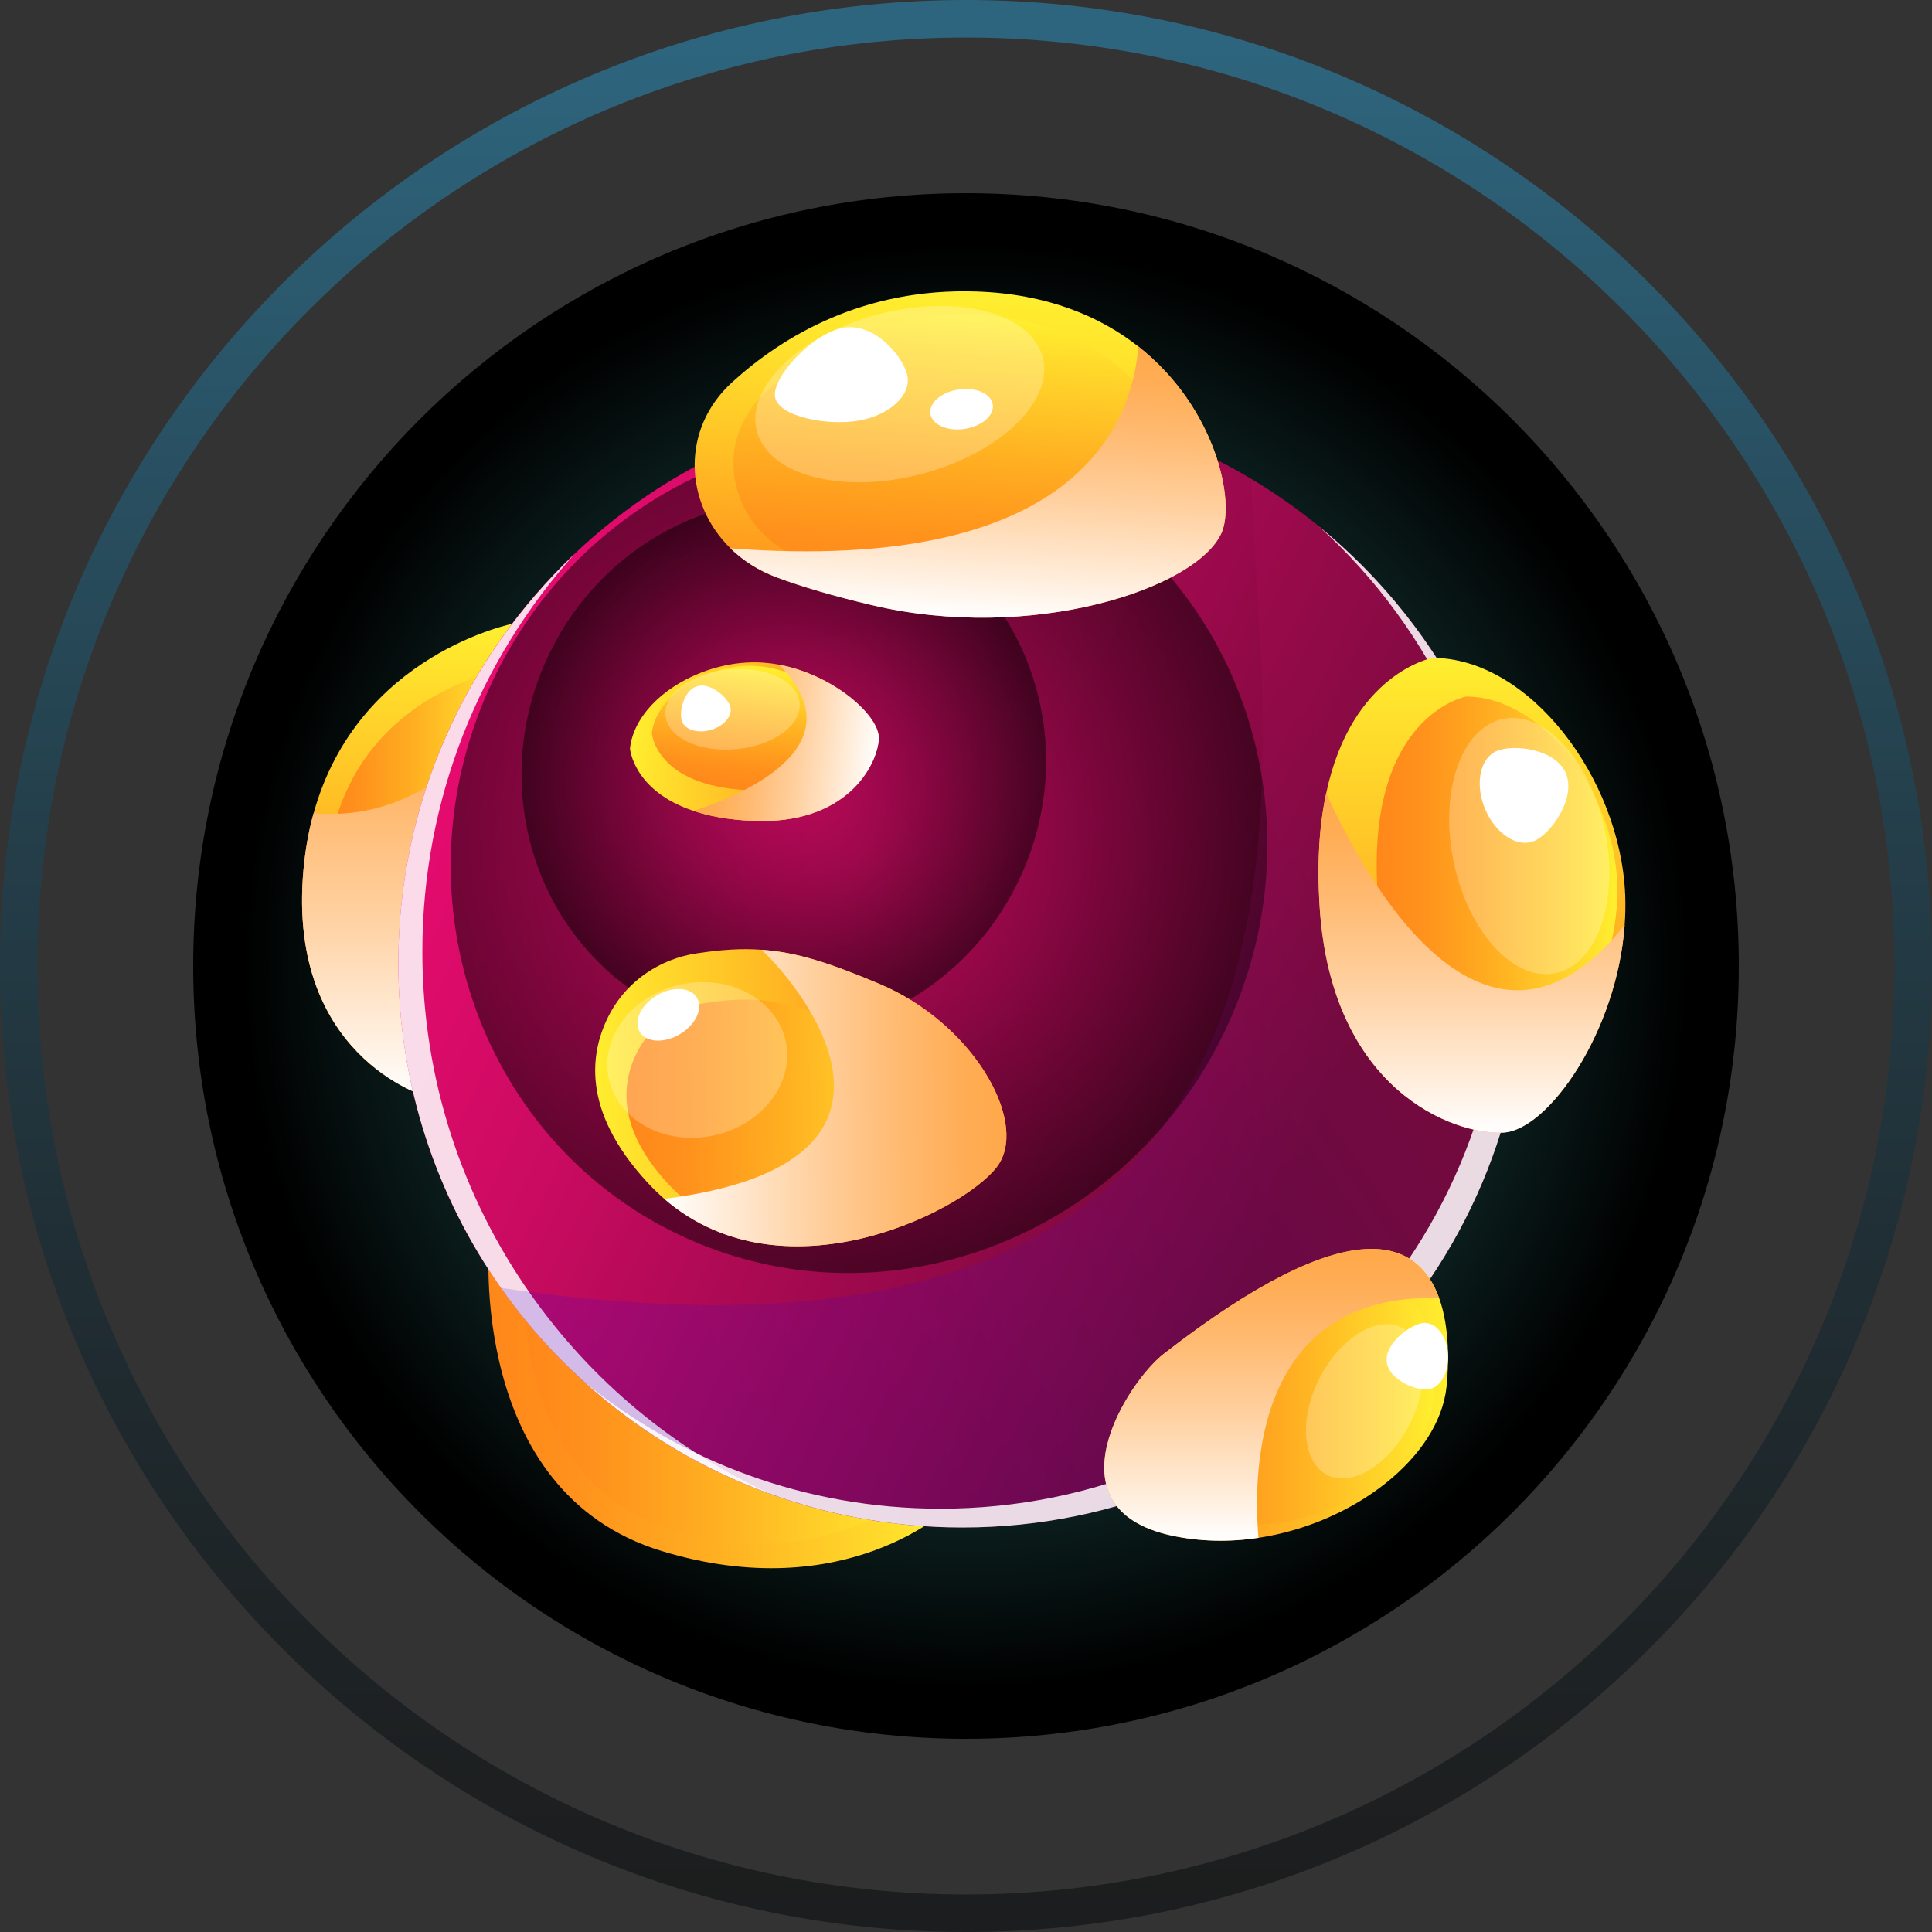 <svg width="1000" height="1000" viewBox="0 0 1000 1000" fill="none" xmlns="http://www.w3.org/2000/svg">
<rect x="0" y="0" width="1000" height="1000" fill="#333333" stroke="none"/>
<g clip-path="url(#clip0_548_25701)">
<g clip-path="url(#clip1_548_25701)">
<path style="mix-blend-mode:screen" d="M500 900C720.914 900 900 720.914 900 500C900 279.086 720.914 100 500 100C279.086 100 100 279.086 100 500C100 720.914 279.086 900 500 900Z" fill="url(#paint0_radial_548_25701)"/>
<path d="M220.775 567.606C220.775 567.606 146.177 546.485 157.512 445.949C158.538 436.992 160.141 428.673 162.329 420.939C185.197 338.166 266.169 322.645 266.169 322.645C269.968 331.116 272.445 340.597 273.812 350.724C285.489 435.587 220.768 567.606 220.768 567.606H220.775Z" fill="url(#paint1_linear_548_25701)"/>
<path style="mix-blend-mode:multiply" d="M255.754 348.027C255.754 348.027 178.967 362.705 169.585 445.767C160.582 525.501 219.742 542.223 219.742 542.223C219.742 542.223 284.046 411.047 255.754 348.027Z" fill="url(#paint2_linear_548_25701)"/>
<path style="mix-blend-mode:multiply" d="M220.775 567.609C220.775 567.609 146.177 546.488 157.512 445.952C158.538 436.995 160.141 428.676 162.329 420.942C194.595 423.715 237.125 412.038 273.812 350.72C285.489 435.582 220.768 567.601 220.768 567.601L220.775 567.609Z" fill="url(#paint3_linear_548_25701)"/>
<path d="M253.215 642.207C253.215 642.207 241.402 771.969 342.431 802.792C438.135 831.988 491.658 780.083 491.658 780.083L253.215 642.207Z" fill="url(#paint4_linear_548_25701)"/>
<path style="mix-blend-mode:multiply" d="M271.434 655.18C271.434 655.18 261.428 765.075 346.989 791.172C428.038 815.901 473.371 771.943 473.371 771.943L271.441 655.18H271.434Z" fill="url(#paint5_linear_548_25701)"/>
<path d="M790.112 498.663C790.112 659.924 659.408 790.628 498.146 790.628C399.411 790.628 312.118 741.626 259.316 666.64C225.835 619.149 206.181 561.189 206.181 498.663C206.181 337.401 336.885 206.697 498.146 206.697C552.794 206.697 603.939 221.732 647.632 247.867C732.98 298.769 790.112 392.049 790.112 498.67V498.663Z" fill="url(#paint6_linear_548_25701)"/>
<g style="mix-blend-mode:overlay" opacity="0.85">
<path d="M274.753 670.034C239.38 619.861 218.616 558.626 218.616 492.567C218.616 413.555 248.352 341.517 297.196 286.945C241.165 340.142 206.172 415.287 206.172 498.66C206.172 561.194 225.834 619.147 259.308 666.638C293.443 715.124 342.058 752.64 398.81 773.175C348.85 750.307 306.054 714.501 274.753 670.034Z" fill="white"/>
</g>
<path style="mix-blend-mode:color-dodge" opacity="0.5" d="M636.14 528.991C685.447 419.535 639.675 292.18 533.907 244.535C428.139 196.89 302.427 246.997 253.121 356.453C203.814 465.909 249.586 593.265 355.354 640.91C461.122 688.555 586.834 638.447 636.14 528.991Z" fill="url(#paint7_radial_548_25701)"/>
<path style="mix-blend-mode:color-dodge" opacity="0.5" d="M528.71 452.709C560.382 382.401 530.98 300.595 463.04 269.991C395.101 239.386 314.35 271.572 282.678 341.88C251.007 412.188 280.408 493.994 348.348 524.598C416.288 555.203 497.039 523.017 528.71 452.709Z" fill="url(#paint8_radial_548_25701)"/>
<path style="mix-blend-mode:color-burn" opacity="0.15" d="M790.112 498.663C790.112 659.924 659.408 790.629 498.146 790.629C399.411 790.629 312.118 741.626 259.316 666.64C719.556 734.667 652.16 393.409 647.632 247.859C732.98 298.762 790.112 392.042 790.112 498.663Z" fill="url(#paint9_linear_548_25701)"/>
<g style="mix-blend-mode:overlay" opacity="0.85">
<path d="M682.55 272.353C741.634 325.747 778.755 403.005 778.755 488.93C778.755 650.192 648.05 780.896 486.789 780.896C416.962 780.896 352.871 756.364 302.645 715.483C354.39 762.176 422.941 790.628 498.147 790.628C659.408 790.628 790.113 659.924 790.113 498.663C790.113 407.358 748.191 325.854 682.55 272.353Z" fill="white"/>
</g>
<path d="M748.747 717.632C745.001 754.13 700.959 788.485 651.372 795.976C636.534 798.217 621.157 798.02 606.213 794.76C541.59 780.599 583.679 715.3 602.224 700.842C700.177 624.686 734.099 641.909 744.902 671.889C750.502 687.463 749.864 706.532 748.747 717.632Z" fill="url(#paint10_linear_548_25701)"/>
<path style="mix-blend-mode:multiply" d="M623.397 710.998C608.377 722.675 574.287 775.567 626.633 787.017C678.979 798.466 738.079 762.986 742.014 724.574C744.711 698.295 743.982 617.216 623.389 710.99L623.397 710.998Z" fill="url(#paint11_linear_548_25701)"/>
<path style="mix-blend-mode:multiply" d="M651.377 795.977C636.54 798.218 621.163 798.021 606.219 794.761C541.596 780.6 583.685 715.301 602.23 700.843C700.183 624.687 734.105 641.91 744.908 671.89C649.729 669.116 648.415 760.938 651.385 795.977H651.377Z" fill="url(#paint12_linear_548_25701)"/>
<g style="mix-blend-mode:overlay" opacity="0.25">
<path d="M725.635 687.219C738.527 693.768 740.328 716.127 729.646 737.172C718.964 758.209 699.857 769.962 686.957 763.413C674.064 756.864 672.263 734.505 682.945 713.46C693.627 692.423 712.734 680.67 725.635 687.219Z" fill="white"/>
</g>
<path d="M517.231 602.169C503.594 624.383 407.297 675.346 343.829 620.524C340.775 617.834 337.774 614.955 334.864 611.779C300.767 574.644 305.007 544.171 315.992 524.03C325.079 507.468 341.725 496.353 360.376 493.489C373.2 491.529 383.897 490.807 394.222 491.597C412.387 492.828 429.542 498.45 455.229 509.268C502.933 529.348 531.544 578.868 517.238 602.161L517.231 602.169Z" fill="url(#paint13_linear_548_25701)"/>
<path style="mix-blend-mode:multiply" d="M365.466 519.112C350.773 521.376 337.652 530.121 330.518 543.158C321.842 559.021 318.522 583.036 345.379 612.301C394.951 666.311 477.793 623.082 489.067 604.727C500.334 586.372 477.793 547.359 440.216 531.542C408.391 518.148 393.189 514.85 365.474 519.112H365.466Z" fill="url(#paint14_linear_548_25701)"/>
<path style="mix-blend-mode:multiply" d="M517.231 602.169C503.594 624.383 407.297 675.346 343.829 620.524C487.791 602.298 416.627 512.778 394.222 491.604C412.387 492.835 429.542 498.457 455.229 509.276C502.933 529.356 531.544 578.875 517.238 602.169H517.231Z" fill="url(#paint15_linear_548_25701)"/>
<g style="mix-blend-mode:overlay" opacity="0.25">
<path d="M406.729 539.207C411.181 560.829 394.277 582.588 368.962 587.799C343.648 593.011 319.527 579.708 315.067 558.079C310.615 536.457 327.519 514.698 352.833 509.486C378.14 504.274 402.269 517.577 406.721 539.207H406.729Z" fill="white"/>
</g>
<path d="M360.756 516.448C364.053 521.994 360.087 530.435 351.897 535.305C343.707 540.174 334.401 539.62 331.103 534.074C327.806 528.528 331.772 520.087 339.962 515.217C348.152 510.347 357.459 510.902 360.756 516.448Z" fill="white"/>
<path d="M737.176 684.756C743.626 684.498 749.157 692.004 749.537 701.524C749.916 711.043 745.001 718.967 738.551 719.226C732.101 719.484 718.099 713.71 717.719 704.19C717.339 694.671 730.725 685.015 737.176 684.756Z" fill="white"/>
<path d="M840.915 478.803C836.927 534.081 801.356 585.128 777.949 586.245C752.399 587.46 689.143 564.349 683.058 469.458C681.546 445.854 683.012 426.488 686.416 410.678C699.552 348.342 741.451 340.509 741.451 340.509C791.327 340.509 838.773 402.549 841.204 463.381C841.402 468.539 841.303 473.698 840.915 478.803Z" fill="url(#paint16_linear_548_25701)"/>
<path style="mix-blend-mode:multiply" d="M758.833 360.536C758.833 360.536 707.179 370.222 713.036 461.664C717.807 536.08 767.418 554.207 787.452 553.25C807.486 552.293 838.97 504.596 837.063 456.893C835.156 409.189 797.944 360.536 758.833 360.536Z" fill="url(#paint17_linear_548_25701)"/>
<path style="mix-blend-mode:multiply" d="M840.916 478.801C836.928 534.079 801.357 585.126 777.95 586.243C752.4 587.458 689.144 564.347 683.059 469.456C681.547 445.851 683.013 426.486 686.417 410.676C713.182 469.168 773.277 563.474 840.916 478.801Z" fill="url(#paint18_linear_548_25701)"/>
<g style="mix-blend-mode:overlay" opacity="0.25">
<path d="M777.987 372.104C799.609 367.652 823.214 393.506 830.697 429.852C838.181 466.197 826.724 499.276 805.094 503.728C783.472 508.18 759.867 482.326 752.384 445.981C744.901 409.635 756.357 376.556 777.987 372.104Z" fill="white"/>
</g>
<path d="M774.836 388.652C783.573 385.081 805.286 387.535 810.558 400.435C815.831 413.328 802.672 431.782 793.935 435.353C785.198 438.923 773.84 431.372 768.568 418.471C763.295 405.579 766.099 392.222 774.836 388.652Z" fill="white"/>
<path d="M403.096 344.011C431.373 349.246 455.647 370.526 454.872 382.659C454.028 395.901 438.477 427.187 389.2 424.87C376.946 424.292 367.039 422.423 359.084 419.757C327.7 409.394 326.066 387.346 326.066 387.346C328.938 361.629 363.658 340.737 395.157 342.978C397.831 343.176 400.482 343.517 403.096 344.019V344.011Z" fill="url(#paint19_linear_548_25701)"/>
<path style="mix-blend-mode:multiply" d="M337.395 379.529C337.395 379.529 339.415 406.72 386.906 408.961C425.554 410.785 437.748 386.245 438.409 375.86C439.07 365.474 416.285 346.496 391.579 344.741C366.872 342.978 339.643 359.366 337.395 379.537V379.529Z" fill="url(#paint20_linear_548_25701)"/>
<path style="mix-blend-mode:multiply" d="M403.095 344.011C431.373 349.245 455.646 370.525 454.871 382.658C454.028 395.901 438.476 427.186 389.2 424.869C376.945 424.292 367.038 422.423 359.084 419.756C390.78 409.317 442.867 383.76 403.095 344.011Z" fill="url(#paint21_linear_548_25701)"/>
<g style="mix-blend-mode:overlay" opacity="0.25">
<path d="M344.46 370.32C343.404 358.917 358.097 348.235 377.265 346.465C396.441 344.694 412.836 352.504 413.884 363.916C414.94 375.319 400.247 386.001 381.079 387.771C361.911 389.542 345.508 381.731 344.46 370.32Z" fill="white"/>
</g>
<path d="M352.817 372.896C351.48 368.186 353.994 357.132 360.946 355.157C367.898 353.181 376.657 361.022 377.994 365.732C379.332 370.442 374.781 375.867 367.829 377.842C360.878 379.818 354.154 377.607 352.817 372.896Z" fill="white"/>
<path d="M632.293 275.764C619.453 304.809 533.717 332.858 450.884 313.121C431.374 308.479 415.267 303.791 402.018 298.845C392.551 295.32 384.513 290.131 378.101 283.818C354.238 260.517 352.209 222.089 379.074 197.74C405.284 173.914 446.933 148.957 505.319 150.879C541.771 152.08 569.212 163.605 589.208 179.354C629.33 210.944 639.457 259.506 632.293 275.78V275.764Z" fill="url(#paint22_linear_548_25701)"/>
<path style="mix-blend-mode:multiply" d="M415.913 289.592C377.767 275.392 367.138 229.55 396.267 203.111C418.686 182.765 454.325 161.402 504.232 163.065C597.968 166.188 621.999 249.014 612.798 269.854C601.835 294.697 528.498 318.674 457.683 301.808C441 297.835 427.226 293.808 415.906 289.592H415.913Z" fill="url(#paint23_linear_548_25701)"/>
<path style="mix-blend-mode:multiply" d="M632.293 275.762C619.454 304.806 533.718 332.856 450.884 313.118C431.374 308.476 415.268 303.788 402.018 298.842C392.552 295.317 384.514 290.128 378.102 283.815C557.68 297.338 586.109 218.85 589.201 179.344C629.323 210.933 639.45 259.496 632.286 275.769L632.293 275.762Z" fill="url(#paint24_linear_548_25701)"/>
<g style="mix-blend-mode:overlay" opacity="0.25">
<path d="M539.193 183.294C546.776 205.736 520.025 233.208 479.44 244.658C438.863 256.107 399.82 247.187 392.238 224.745C384.656 202.302 411.406 174.83 451.991 163.381C492.569 151.932 531.611 160.851 539.193 183.294Z" fill="white"/>
</g>
<path d="M469.619 194.419C471.753 204.501 460.494 214.932 444.464 217.713C428.433 220.493 403.347 215.813 401.212 205.732C399.077 195.65 420.532 172.433 436.563 169.652C452.593 166.871 467.484 184.338 469.619 194.419Z" fill="white"/>
<path d="M513.782 209.014C514.967 214.598 508.73 220.372 499.848 221.914C490.967 223.457 482.815 220.175 481.63 214.591C480.445 209.007 486.682 203.233 495.563 201.69C504.445 200.148 512.597 203.43 513.782 209.014Z" fill="white"/>
</g>
<path style="mix-blend-mode:screen" opacity="0.45" fill-rule="evenodd" clip-rule="evenodd" d="M500 0C223.922 0 0 223.769 0 500C0 776.232 223.922 1000 500 1000C776.078 1000 1000 776.079 1000 500C1000 223.922 776.231 0 500 0ZM500 980.576C234.628 980.576 19.425 765.372 19.425 500C19.425 234.629 234.628 19.425 500 19.425C765.372 19.425 980.575 234.629 980.575 500C980.575 765.372 765.372 980.576 500 980.576Z" fill="url(#paint25_linear_548_25701)"/>
</g>
<defs>
<radialGradient id="paint0_radial_548_25701" cx="0" cy="0" r="1" gradientUnits="userSpaceOnUse" gradientTransform="translate(500 500) scale(400)">
<stop stop-color="#2F7C7B"/>
<stop offset="0.42" stop-color="#1A4645"/>
<stop offset="0.94"/>
</radialGradient>
<linearGradient id="paint1_linear_548_25701" x1="215.784" y1="567.606" x2="215.784" y2="322.645" gradientUnits="userSpaceOnUse">
<stop stop-color="#FF871A"/>
<stop offset="0.18" stop-color="#FF911C"/>
<stop offset="0.47" stop-color="#FFAD21"/>
<stop offset="0.85" stop-color="#FFDA2B"/>
<stop offset="0.99" stop-color="#FFEE2F"/>
</linearGradient>
<linearGradient id="paint2_linear_548_25701" x1="168.658" y1="445.129" x2="262.948" y2="445.129" gradientUnits="userSpaceOnUse">
<stop stop-color="#FF871A"/>
<stop offset="0.18" stop-color="#FF911C"/>
<stop offset="0.47" stop-color="#FFAD21"/>
<stop offset="0.85" stop-color="#FFDA2B"/>
<stop offset="0.99" stop-color="#FFEE2F"/>
</linearGradient>
<linearGradient id="paint3_linear_548_25701" x1="215.784" y1="567.609" x2="215.784" y2="350.727" gradientUnits="userSpaceOnUse">
<stop stop-color="white"/>
<stop offset="0.15" stop-color="#FFEEDD"/>
<stop offset="0.44" stop-color="#FFD09F"/>
<stop offset="0.69" stop-color="#FFBA71"/>
<stop offset="0.88" stop-color="#FFAD55"/>
<stop offset="0.99" stop-color="#FFA84B"/>
</linearGradient>
<linearGradient id="paint4_linear_548_25701" x1="252.79" y1="726.955" x2="491.65" y2="726.955" gradientUnits="userSpaceOnUse">
<stop stop-color="#FF871A"/>
<stop offset="0.18" stop-color="#FF911C"/>
<stop offset="0.47" stop-color="#FFAD21"/>
<stop offset="0.85" stop-color="#FFDA2B"/>
<stop offset="0.99" stop-color="#FFEE2F"/>
</linearGradient>
<linearGradient id="paint5_linear_548_25701" x1="271.077" y1="726.952" x2="473.363" y2="726.952" gradientUnits="userSpaceOnUse">
<stop stop-color="#FF871A"/>
<stop offset="0.18" stop-color="#FF911C"/>
<stop offset="0.47" stop-color="#FFAD21"/>
<stop offset="0.85" stop-color="#FFDA2B"/>
<stop offset="0.99" stop-color="#FFEE2F"/>
</linearGradient>
<linearGradient id="paint6_linear_548_25701" x1="153.881" y1="333.914" x2="680.733" y2="586.062" gradientUnits="userSpaceOnUse">
<stop stop-color="#F50C76"/>
<stop offset="0.14" stop-color="#E90B70"/>
<stop offset="0.4" stop-color="#CA0B61"/>
<stop offset="0.73" stop-color="#97094A"/>
<stop offset="1" stop-color="#6B0935"/>
</linearGradient>
<radialGradient id="paint7_radial_548_25701" cx="0" cy="0" r="1" gradientUnits="userSpaceOnUse" gradientTransform="translate(444.65 442.702) scale(213.789 213.789)">
<stop stop-color="#CD0B63"/>
<stop offset="0.14" stop-color="#B50957"/>
<stop offset="0.45" stop-color="#7A063B"/>
<stop offset="0.88" stop-color="#1B010D"/>
<stop offset="1"/>
</radialGradient>
<radialGradient id="paint8_radial_548_25701" cx="0" cy="0" r="1" gradientUnits="userSpaceOnUse" gradientTransform="translate(405.699 397.285) scale(137.33 137.33)">
<stop stop-color="#CD0B63"/>
<stop offset="0.14" stop-color="#B50957"/>
<stop offset="0.45" stop-color="#7A063B"/>
<stop offset="0.88" stop-color="#1B010D"/>
<stop offset="1"/>
</radialGradient>
<linearGradient id="paint9_linear_548_25701" x1="725.816" y1="445.329" x2="308.623" y2="731.947" gradientUnits="userSpaceOnUse">
<stop stop-color="#B8105C"/>
<stop offset="0.02" stop-color="#B30F5F"/>
<stop offset="0.26" stop-color="#7E0A8F"/>
<stop offset="0.49" stop-color="#5305B6"/>
<stop offset="0.7" stop-color="#3502D1"/>
<stop offset="0.88" stop-color="#2200E2"/>
<stop offset="1" stop-color="#1C00E8"/>
</linearGradient>
<linearGradient id="paint10_linear_548_25701" x1="571.562" y1="721.955" x2="749.499" y2="721.955" gradientUnits="userSpaceOnUse">
<stop stop-color="#FF871A"/>
<stop offset="0.18" stop-color="#FF911C"/>
<stop offset="0.47" stop-color="#FFAD21"/>
<stop offset="0.85" stop-color="#FFDA2B"/>
<stop offset="0.99" stop-color="#FFEE2F"/>
</linearGradient>
<linearGradient id="paint11_linear_548_25701" x1="598.553" y1="728.069" x2="742.644" y2="728.069" gradientUnits="userSpaceOnUse">
<stop stop-color="#FF871A"/>
<stop offset="0.18" stop-color="#FF911C"/>
<stop offset="0.47" stop-color="#FFAD21"/>
<stop offset="0.85" stop-color="#FFDA2B"/>
<stop offset="0.99" stop-color="#FFEE2F"/>
</linearGradient>
<linearGradient id="paint12_linear_548_25701" x1="658.23" y1="797.466" x2="658.23" y2="646.446" gradientUnits="userSpaceOnUse">
<stop stop-color="white"/>
<stop offset="0.15" stop-color="#FFEEDD"/>
<stop offset="0.44" stop-color="#FFD09F"/>
<stop offset="0.69" stop-color="#FFBA71"/>
<stop offset="0.88" stop-color="#FFAD55"/>
<stop offset="0.99" stop-color="#FFA84B"/>
</linearGradient>
<linearGradient id="paint13_linear_548_25701" x1="308.27" y1="569.336" x2="520.69" y2="566.63" gradientUnits="userSpaceOnUse">
<stop stop-color="#FFEE2F"/>
<stop offset="0.15" stop-color="#FFDA2B"/>
<stop offset="0.53" stop-color="#FFAD21"/>
<stop offset="0.82" stop-color="#FF911C"/>
<stop offset="0.99" stop-color="#FF871A"/>
</linearGradient>
<linearGradient id="paint14_linear_548_25701" x1="324.431" y1="578.854" x2="491.794" y2="576.721" gradientUnits="userSpaceOnUse">
<stop stop-color="#FF871A"/>
<stop offset="0.18" stop-color="#FF911C"/>
<stop offset="0.47" stop-color="#FFAD21"/>
<stop offset="0.85" stop-color="#FFDA2B"/>
<stop offset="0.99" stop-color="#FFEE2F"/>
</linearGradient>
<linearGradient id="paint15_linear_548_25701" x1="343.203" y1="569.112" x2="520.693" y2="566.85" gradientUnits="userSpaceOnUse">
<stop stop-color="white"/>
<stop offset="0.15" stop-color="#FFEEDD"/>
<stop offset="0.44" stop-color="#FFD09F"/>
<stop offset="0.69" stop-color="#FFBA71"/>
<stop offset="0.88" stop-color="#FFAD55"/>
<stop offset="0.99" stop-color="#FFA84B"/>
</linearGradient>
<linearGradient id="paint16_linear_548_25701" x1="761.88" y1="586.298" x2="761.88" y2="340.509" gradientUnits="userSpaceOnUse">
<stop stop-color="#FF871A"/>
<stop offset="0.91" stop-color="#FFE42D"/>
<stop offset="0.99" stop-color="#FFEE2F"/>
</linearGradient>
<linearGradient id="paint17_linear_548_25701" x1="712.58" y1="456.916" x2="837.146" y2="456.916" gradientUnits="userSpaceOnUse">
<stop stop-color="#FF871A"/>
<stop offset="0.18" stop-color="#FF911C"/>
<stop offset="0.47" stop-color="#FFAD21"/>
<stop offset="0.85" stop-color="#FFDA2B"/>
<stop offset="0.99" stop-color="#FFEE2F"/>
</linearGradient>
<linearGradient id="paint18_linear_548_25701" x1="761.691" y1="586.296" x2="761.691" y2="410.676" gradientUnits="userSpaceOnUse">
<stop stop-color="white"/>
<stop offset="0.15" stop-color="#FFEEDD"/>
<stop offset="0.44" stop-color="#FFD09F"/>
<stop offset="0.69" stop-color="#FFBA71"/>
<stop offset="0.88" stop-color="#FFAD55"/>
<stop offset="0.99" stop-color="#FFA84B"/>
</linearGradient>
<linearGradient id="paint19_linear_548_25701" x1="454.117" y1="390.959" x2="327.373" y2="376.832" gradientUnits="userSpaceOnUse">
<stop stop-color="#FF871A"/>
<stop offset="0.91" stop-color="#FFE42D"/>
<stop offset="0.99" stop-color="#FFEE2F"/>
</linearGradient>
<linearGradient id="paint20_linear_548_25701" x1="384.566" y1="408.946" x2="391.726" y2="344.713" gradientUnits="userSpaceOnUse">
<stop stop-color="#FF871A"/>
<stop offset="0.18" stop-color="#FF911C"/>
<stop offset="0.47" stop-color="#FFAD21"/>
<stop offset="0.85" stop-color="#FFDA2B"/>
<stop offset="0.99" stop-color="#FFEE2F"/>
</linearGradient>
<linearGradient id="paint21_linear_548_25701" x1="454.105" y1="391.056" x2="363.544" y2="380.962" gradientUnits="userSpaceOnUse">
<stop stop-color="white"/>
<stop offset="0.15" stop-color="#FFEEDD"/>
<stop offset="0.44" stop-color="#FFD09F"/>
<stop offset="0.69" stop-color="#FFBA71"/>
<stop offset="0.88" stop-color="#FFAD55"/>
<stop offset="0.99" stop-color="#FFA84B"/>
</linearGradient>
<linearGradient id="paint22_linear_548_25701" x1="492.753" y1="319.252" x2="503.36" y2="150.651" gradientUnits="userSpaceOnUse">
<stop stop-color="#FF871A"/>
<stop offset="0.2" stop-color="#FFA01F"/>
<stop offset="0.55" stop-color="#FFCA27"/>
<stop offset="0.83" stop-color="#FFE42D"/>
<stop offset="0.99" stop-color="#FFEE2F"/>
</linearGradient>
<linearGradient id="paint23_linear_548_25701" x1="493.491" y1="307.043" x2="502.561" y2="162.879" gradientUnits="userSpaceOnUse">
<stop stop-color="#FF871A"/>
<stop offset="0.18" stop-color="#FF911C"/>
<stop offset="0.47" stop-color="#FFAD21"/>
<stop offset="0.85" stop-color="#FFDA2B"/>
<stop offset="0.99" stop-color="#FFEE2F"/>
</linearGradient>
<linearGradient id="paint24_linear_548_25701" x1="503.399" y1="319.919" x2="512.548" y2="174.505" gradientUnits="userSpaceOnUse">
<stop stop-color="white"/>
<stop offset="0.15" stop-color="#FFEEDD"/>
<stop offset="0.44" stop-color="#FFD09F"/>
<stop offset="0.69" stop-color="#FFBA71"/>
<stop offset="0.88" stop-color="#FFAD55"/>
<stop offset="0.99" stop-color="#FFA84B"/>
</linearGradient>
<linearGradient id="paint25_linear_548_25701" x1="500" y1="25.237" x2="500" y2="1048.18" gradientUnits="userSpaceOnUse">
<stop stop-color="#27A2D9"/>
<stop offset="0.19" stop-color="#1D78A1"/>
<stop offset="0.39" stop-color="#124E68"/>
<stop offset="0.59" stop-color="#0A2C3B"/>
<stop offset="0.76" stop-color="#04141A"/>
<stop offset="0.9" stop-color="#010507"/>
<stop offset="1"/>
</linearGradient>
<clipPath id="clip0_548_25701">
<rect width="1000" height="1000" fill="white"/>
</clipPath>
<clipPath id="clip1_548_25701">
<rect width="800" height="800" fill="white" transform="translate(100 100)"/>
</clipPath>
</defs>
</svg>
